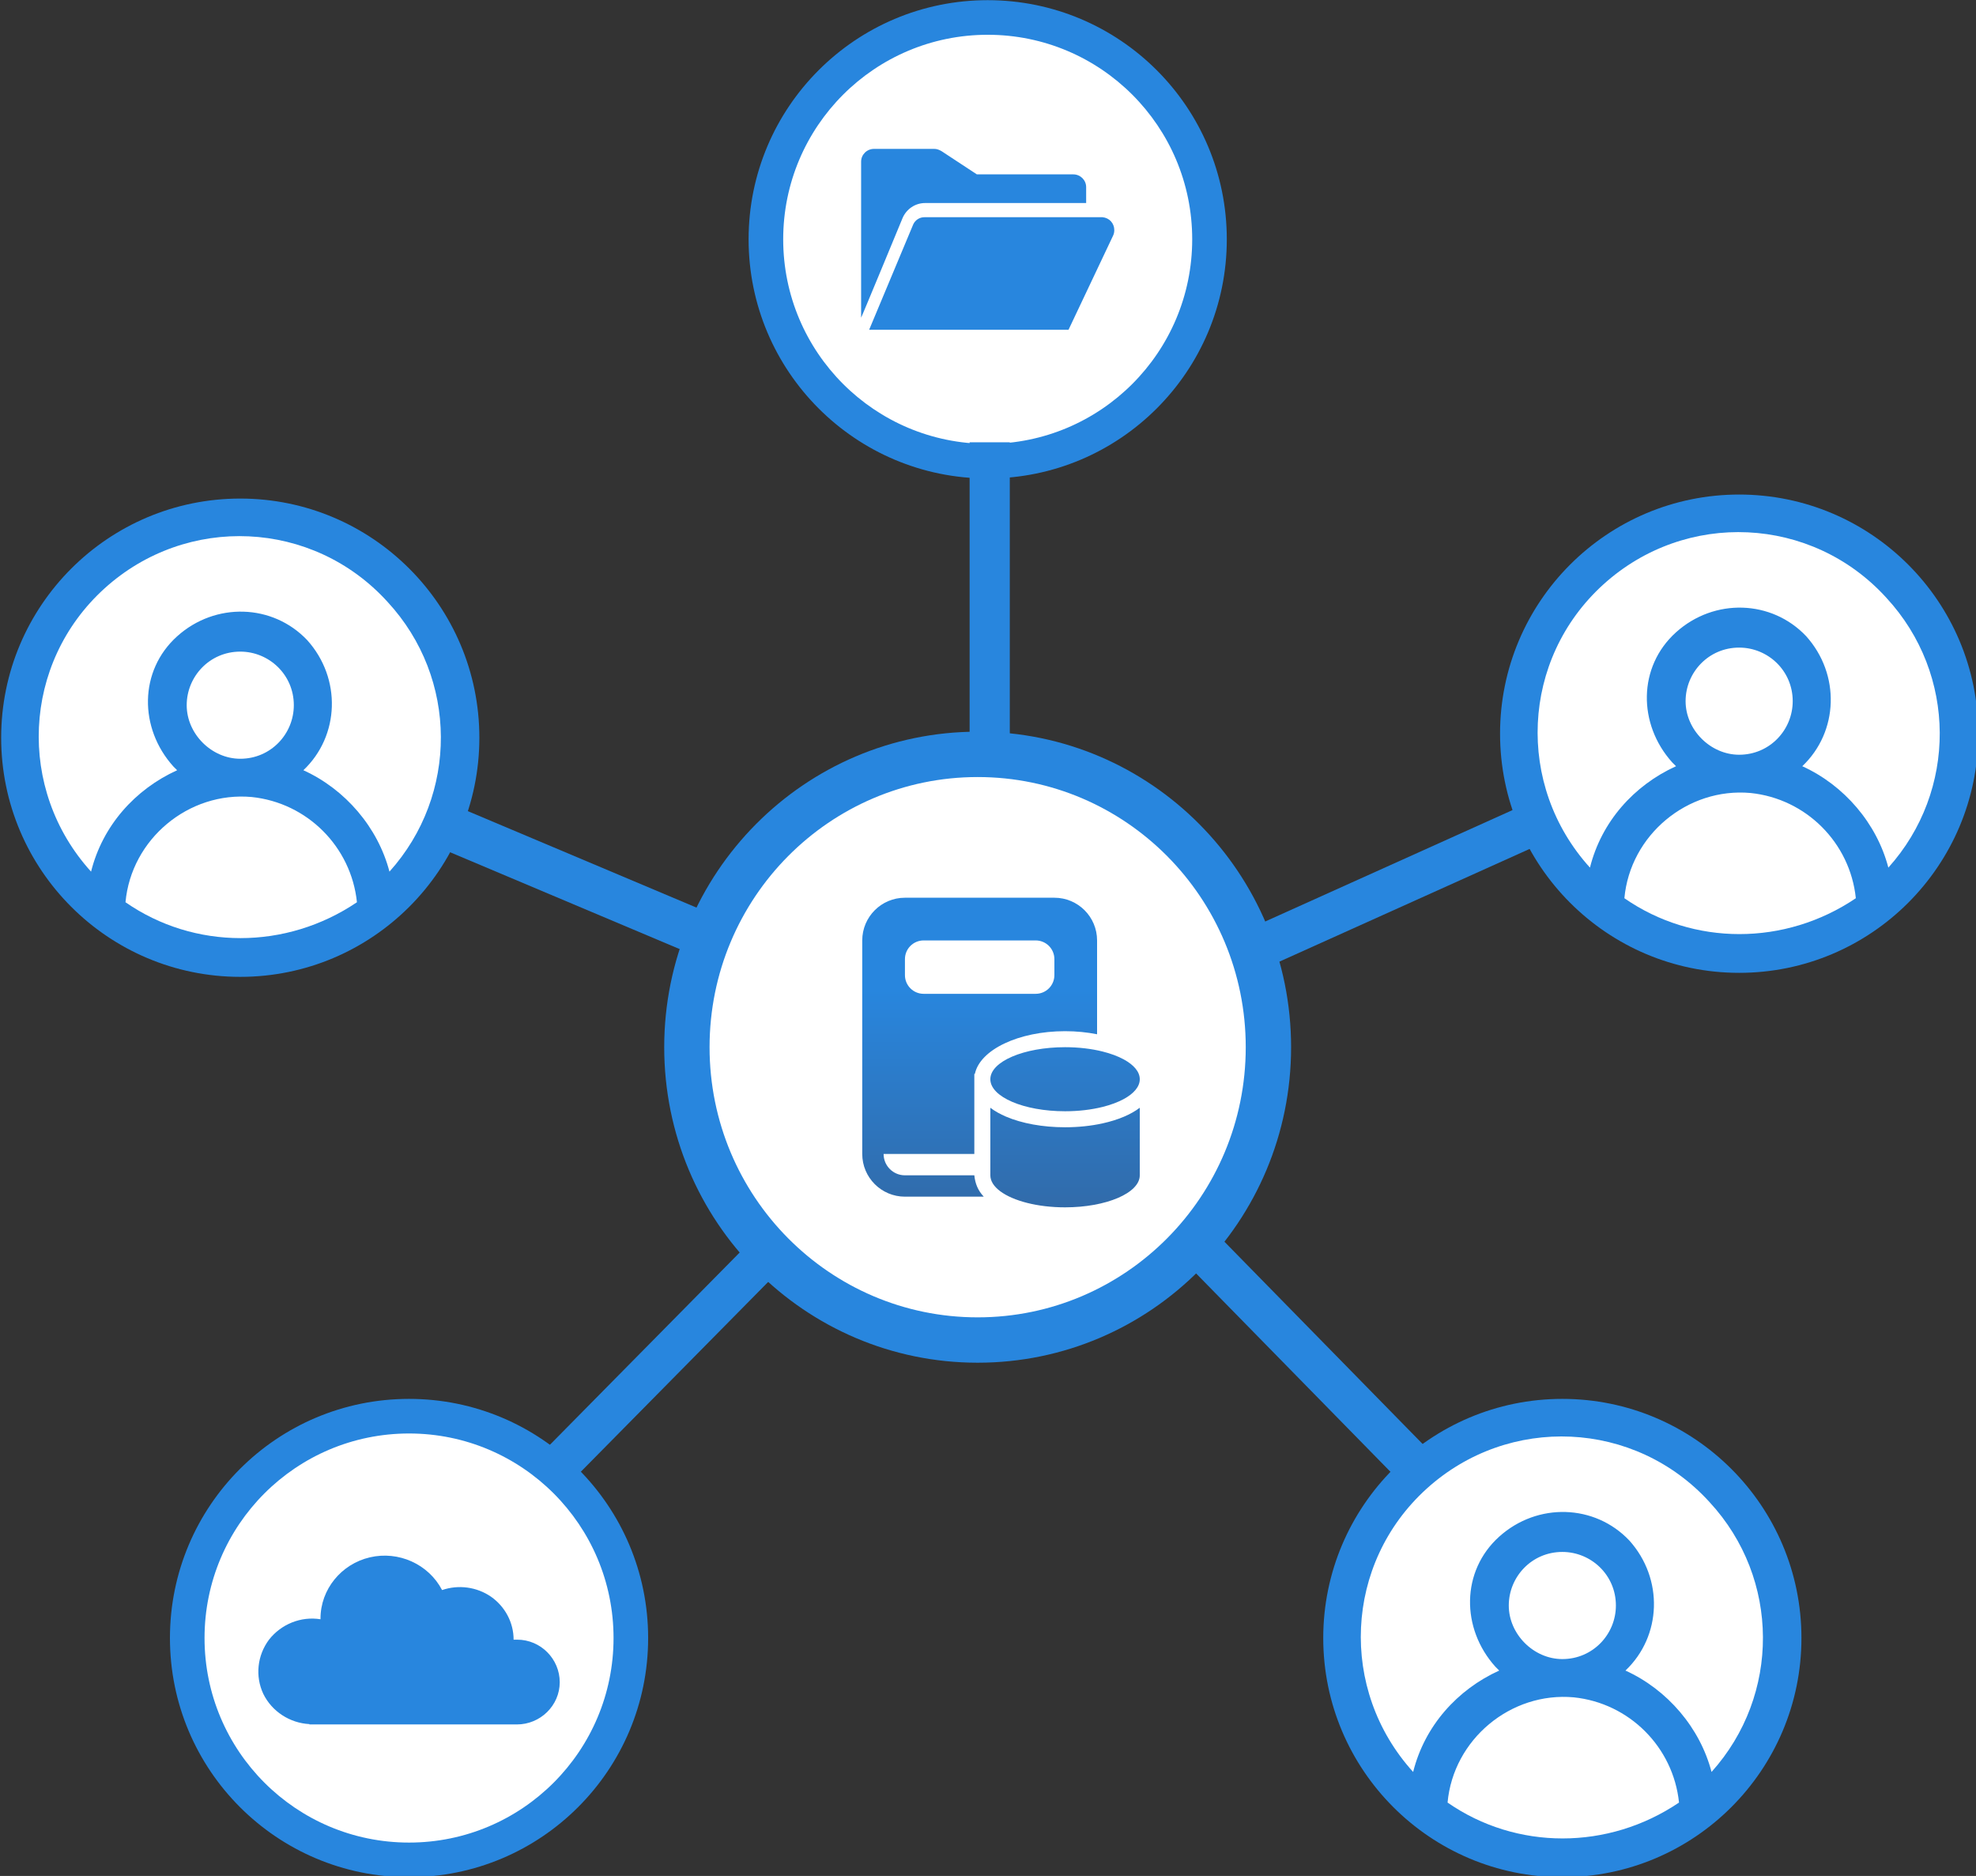 <?xml version="1.0" encoding="UTF-8" standalone="no"?>
<!-- Created with Inkscape (http://www.inkscape.org/) -->

<svg
   width="125.391mm"
   height="119.019mm"
   viewBox="0 0 125.391 119.019"
   version="1.1"
   id="svg1"
   xmlns:inkscape="http://www.inkscape.org/namespaces/inkscape"
   xmlns:sodipodi="http://sodipodi.sourceforge.net/DTD/sodipodi-0.dtd"
   xmlns="http://www.w3.org/2000/svg"
   xmlns:svg="http://www.w3.org/2000/svg">
  <rect x="0" y="0" width="125.391" height="119.019" fill="#333333" stroke="none"/>
  <sodipodi:namedview
     id="namedview1"
     pagecolor="#ffffff"
     bordercolor="#000000"
     borderopacity="0.25"
     inkscape:showpageshadow="2"
     inkscape:pageopacity="0.0"
     inkscape:pagecheckerboard="0"
     inkscape:deskcolor="#d1d1d1"
     inkscape:document-units="mm">
    <inkscape:page
       x="0"
       y="0"
       width="125.391"
       height="119.019"
       id="page2"
       margin="0"
       bleed="0" />
  </sodipodi:namedview>
  <defs
     id="defs1">
    <linearGradient
       x1="769.812"
       y1="306.312"
       x2="769.812"
       y2="383.344"
       gradientUnits="userSpaceOnUse"
       spreadMethod="pad"
       id="fill0">
      <stop
         offset="0"
         stop-color="#2886DE"
         id="stop1" />
      <stop
         offset="0.297"
         stop-color="#2886DE"
         id="stop2" />
      <stop
         offset="1"
         stop-color="#316BAA"
         id="stop3" />
    </linearGradient>
  </defs>
  <g
     inkscape:label="Layer 1"
     inkscape:groupmode="layer"
     id="layer1"
     transform="translate(-39.952,-91.325)">
    <g
       transform="matrix(0.255,0,0,0.255,-92.829,70.171)"
       id="g24">
      <path
         d="m 526,267 c 0,-29.823 24.177,-54 54,-54 29.823,0 54,24.177 54,54 0,29.823 -24.177,54 -54,54 -29.823,0 -54,-24.177 -54,-54 z"
         fill="#ffffff"
         fill-rule="evenodd"
         id="path3" />
      <path
         d="m 855,493 c 0,-29.823 24.4,-54 54.5,-54 30.099,0 54.5,24.177 54.5,54 0,29.823 -24.401,54 -54.5,54 -30.1,0 -54.5,-24.177 -54.5,-54 z"
         fill="#ffffff"
         fill-rule="evenodd"
         id="path4" />
      <path
         d="m 568,491 c 0,-29.823 24.4,-54 54.5,-54 30.099,0 54.5,24.177 54.5,54 0,29.823 -24.401,54 -54.5,54 -30.1,0 -54.5,-24.177 -54.5,-54 z"
         fill="#ffffff"
         fill-rule="evenodd"
         id="path5" />
      <path
         d="m 899,266 c 0,-29.823 24.4,-54 54.5,-54 30.099,0 54.5,24.177 54.5,54 0,29.823 -24.401,54 -54.5,54 -30.1,0 -54.5,-24.177 -54.5,-54 z"
         fill="#ffffff"
         fill-rule="evenodd"
         id="path6" />
      <path
         d="m 712,142 c 0,-29.823 24.177,-54 54,-54 29.823,0 54,24.177 54,54 0,29.823 -24.177,54 -54,54 -29.823,0 -54,-24.177 -54,-54 z"
         fill="#ffffff"
         fill-rule="evenodd"
         id="path7" />
      <path
         d="m 694,346.5 c 0,-38.936 31.564,-70.5 70.5,-70.5 38.936,0 70.5,31.564 70.5,70.5 0,38.936 -31.564,70.5 -70.5,70.5 -38.936,0 -70.5,-31.564 -70.5,-70.5 z"
         fill="#ffffff"
         fill-rule="evenodd"
         id="path8" />
      <path
         d="m 563,490.5 c 0,-32.861 26.639,-59.5 59.5,-59.5 32.861,0 59.5,26.639 59.5,59.5 0,32.861 -26.639,59.5 -59.5,59.5 -32.861,0 -59.5,-26.639 -59.5,-59.5 z m 8.609,0 c 0,28.107 22.784,50.891 50.891,50.891 28.107,0 50.891,-22.784 50.891,-50.891 0,-28.107 -22.784,-50.892 -50.891,-50.892 -28.107,0 -50.891,22.785 -50.891,50.892 z"
         fill="#2886de"
         fill-rule="evenodd"
         id="path9" />
      <path
         d="m 649.41,490.906 c -0.267,0 -0.623,0 -0.889,0 0,0 0,0 0,0 0,-4.289 -2.136,-8.228 -5.607,-10.678 -3.559,-2.451 -8.098,-3.064 -12.191,-1.663 -3.382,-6.477 -10.857,-9.803 -17.976,-8.14 -7.119,1.663 -12.28,7.965 -12.28,15.229 0,0 0,0.088 0,0.175 -4.894,-0.787 -9.789,1.226 -12.814,5.077 -2.937,3.939 -3.471,9.103 -1.424,13.479 2.135,4.377 6.585,7.265 11.479,7.528 V 512 h 51.613 c 5.874,0 10.679,-4.727 10.679,-10.503 0,-5.777 -4.716,-10.591 -10.59,-10.591 z"
         fill="#2886de"
         fill-rule="evenodd"
         id="path10" />
      <path
         d="m 580.5,207 c -32.844,0 -59.5,26.656 -59.5,59.5 0,32.844 26.656,59.5 59.5,59.5 32.844,0 59.5,-26.656 59.5,-59.5 0,-32.844 -26.656,-59.5 -59.5,-59.5 z m -28.56,100.436 c 1.428,-15.708 15.708,-27.608 31.416,-26.18 13.804,1.428 24.752,12.376 26.18,26.18 -17.612,11.9 -40.46,11.9 -57.596,0 z m 15.232,-49.028 c 0,-7.14 5.712,-13.328 13.328,-13.328 7.14,0 13.328,5.712 13.328,13.328 0,7.14 -5.712,13.328 -13.328,13.328 -7.14,0 -13.328,-6.188 -13.328,-13.328 z m 50.456,41.412 c -2.856,-10.948 -10.948,-20.468 -21.42,-25.228 9.044,-8.568 9.52,-22.848 0.952,-32.368 -8.568,-9.044 -22.848,-9.52 -32.368,-0.952 -9.52,8.568 -9.52,22.848 -0.952,32.368 0.476,0.476 0.952,0.952 0.952,0.952 -10.472,4.76 -18.564,13.804 -21.42,25.228 -18.564,-20.468 -17.136,-51.884 3.332,-70.448 20.468,-18.564 51.884,-17.136 70.448,3.332 17.612,19.04 17.612,48.076 0.476,67.116 z"
         fill="#2886de"
         fill-rule="evenodd"
         id="path11" />
      <path
         d="m 953.5,206 c -32.844,0 -59.5,26.656 -59.5,59.5 0,32.844 26.656,59.5 59.5,59.5 32.844,0 59.5,-26.656 59.5,-59.5 0,-32.844 -26.656,-59.5 -59.5,-59.5 z m -28.56,100.436 c 1.428,-15.708 15.708,-27.608 31.416,-26.18 13.804,1.428 24.752,12.376 26.18,26.18 -17.612,11.9 -40.46,11.9 -57.596,0 z m 15.232,-49.028 c 0,-7.14 5.712,-13.328 13.328,-13.328 7.14,0 13.328,5.712 13.328,13.328 0,7.14 -5.712,13.328 -13.328,13.328 -7.14,0 -13.328,-6.188 -13.328,-13.328 z m 50.456,41.412 c -2.856,-10.948 -10.948,-20.468 -21.42,-25.228 9.044,-8.568 9.52,-22.848 0.952,-32.368 -8.568,-9.044 -22.848,-9.52 -32.368,-0.952 -9.52,8.568 -9.52,22.848 -0.952,32.368 0.476,0.476 0.952,0.952 0.952,0.952 -10.472,4.76 -18.564,13.804 -21.42,25.228 -18.564,-20.468 -17.136,-51.884 3.332,-70.448 20.468,-18.564 51.884,-17.136 70.448,3.332 17.608,19.04 17.608,48.076 0.476,67.116 z"
         fill="#2886de"
         fill-rule="evenodd"
         id="path12" />
      <path
         d="M 707,142.5 C 707,109.639 733.639,83 766.5,83 799.361,83 826,109.639 826,142.5 826,175.361 799.361,202 766.5,202 733.639,202 707,175.361 707,142.5 Z m 8.609,0 c 0,28.107 22.784,50.892 50.891,50.892 28.107,0 50.891,-22.785 50.891,-50.892 0,-28.107 -22.784,-50.892 -50.891,-50.892 -28.107,0 -50.891,22.785 -50.891,50.892 z"
         fill="#2886de"
         fill-rule="evenodd"
         id="path13" />
      <path
         d="M 750.92,133.471 H 791 v -3.962 c 0,-1.743 -1.44,-3.169 -3.2,-3.169 h -24 L 755,120.555 C 754.44,120.238 753.88,120 753.24,120 H 738.2 c -1.76,0 -3.2,1.426 -3.2,3.17 v 38.829 c 0,0.159 10.32,-24.803 10.32,-24.803 0.96,-2.219 3.12,-3.725 5.6,-3.725 z"
         fill="#2886de"
         fill-rule="evenodd"
         id="path14" />
      <path
         d="m 798,140.2 c 0,-1.68 -1.22,-3.04 -2.928,-3.2 h -44.327 c -1.22,0 -2.277,0.72 -2.765,1.76 L 737,165 h 49.613 l 11.062,-23.36 c 0.244,-0.48 0.325,-0.96 0.325,-1.44 z"
         fill="#2886de"
         fill-rule="evenodd"
         id="path15" />
      <path
         d="m 909.5,431 c -32.844,0 -59.5,26.656 -59.5,59.5 0,32.844 26.656,59.5 59.5,59.5 32.844,0 59.5,-26.656 59.5,-59.5 0,-32.844 -26.656,-59.5 -59.5,-59.5 z m -28.56,100.436 c 1.428,-15.708 15.708,-27.608 31.416,-26.18 13.804,1.428 24.752,12.376 26.18,26.18 -17.612,11.9 -40.46,11.9 -57.596,0 z m 15.232,-49.028 c 0,-7.14 5.712,-13.328 13.328,-13.328 7.14,0 13.328,5.712 13.328,13.328 0,7.14 -5.712,13.328 -13.328,13.328 -7.14,0 -13.328,-6.188 -13.328,-13.328 z m 50.456,41.412 c -2.856,-10.948 -10.948,-20.468 -21.42,-25.228 9.044,-8.568 9.52,-22.848 0.952,-32.368 -8.568,-9.044 -22.848,-9.52 -32.368,-0.952 -9.52,8.568 -9.52,22.848 -0.952,32.368 0.476,0.476 0.952,0.952 0.952,0.952 -10.472,4.76 -18.564,13.804 -21.42,25.228 -18.564,-20.468 -17.136,-51.884 3.332,-70.448 20.468,-18.564 51.884,-17.136 70.448,3.332 17.612,19.04 17.612,48.076 0.476,67.116 z"
         fill="#2886de"
         fill-rule="evenodd"
         id="path16" />
      <path
         d="m 686,343.5 c 0,-43.354 34.922,-78.5 78,-78.5 43.078,0 78,35.146 78,78.5 0,43.354 -34.922,78.5 -78,78.5 -43.078,0 -78,-35.146 -78,-78.5 z m 11.285,0 c 0,37.122 29.869,67.215 66.715,67.215 36.846,0 66.715,-30.093 66.715,-67.215 0,-37.122 -29.869,-67.215 -66.715,-67.215 -36.846,0 -66.715,30.093 -66.715,67.215 z"
         fill="#2886de"
         fill-rule="evenodd"
         id="path17" />
      <g
         id="g21">
        <g
           id="g20">
          <g
             id="g19">
            <g
               id="g18">
              <path
                 d="m 735.281,370.062 v -53.124 c 0,-5.869 4.757,-10.626 10.625,-10.626 h 37.188 c 5.868,0 10.625,4.757 10.625,10.626 v 23.343 c -2.478,-0.494 -5.164,-0.765 -7.969,-0.765 -11.622,0 -21.192,4.648 -22.44,10.625 h -0.138 v 19.921 h -22.578 c 0,2.935 2.378,5.313 5.312,5.313 h 17.266 c 0.213,2.06 0.893,3.764 2.347,5.313 h -19.613 c -5.868,0 -10.625,-4.758 -10.625,-10.626 z m 15.274,-53.124 c -2.568,0 -4.649,2.081 -4.649,4.648 v 3.984 c 0,2.568 2.081,4.649 4.649,4.649 h 27.89 c 2.568,0 4.649,-2.081 4.649,-4.649 v -3.984 c 0,-2.567 -2.081,-4.648 -4.649,-4.648 z m 16.601,58.437 c 0,1.451 0.906,2.812 2.488,3.984 3.215,2.382 9.224,3.985 16.106,3.985 10.269,0 18.594,-3.568 18.594,-7.969 v -16.807 c -1.159,0.877 -2.488,1.602 -3.877,2.198 l -0.108,0.046 c -1.594,0.674 -3.384,1.228 -5.312,1.65 -2.857,0.626 -6.018,0.96 -9.297,0.96 -5.542,0 -10.748,-0.955 -14.717,-2.656 -1.389,-0.596 -2.718,-1.321 -3.877,-2.198 z m 27.891,-17.003 c 2.05,-0.509 3.853,-1.18 5.312,-1.973 2.496,-1.357 3.985,-3.069 3.985,-4.93 0,-1.861 -1.489,-3.574 -3.985,-4.93 -1.459,-0.793 -3.262,-1.465 -5.312,-1.973 -2.735,-0.678 -5.91,-1.066 -9.297,-1.066 -10.269,0 -18.594,3.568 -18.594,7.969 0,4.401 8.325,7.969 18.594,7.969 3.387,0 6.562,-0.389 9.297,-1.066 z"
                 fill="url(#fill0)"
                 id="path18"
                 style="fill:url(#fill0)" />
            </g>
          </g>
        </g>
      </g>
      <path
         d="m 653.958,446.06 51.912,-52.583 7.251,7.158 -51.912,52.583 z"
         fill="#2886de"
         fill-rule="evenodd"
         id="path21" />
      <path
         d="m 831.206,314.185 73.24,-32.987 4.337,9.629 -73.24,32.986 z"
         fill="#2886de"
         fill-rule="evenodd"
         id="path22" />
      <rect
         x="762"
         y="193"
         width="10"
         height="81"
         fill="#2886de"
         id="rect22" />
      <path
         d="m 628.667,281.198 70.183,29.602 -4.329,10.264 -70.183,-29.602 z"
         fill="#2886de"
         fill-rule="evenodd"
         id="path23" />
      <path
         d="m 822.746,389.178 56.223,57.369 -7.542,7.391 -56.223,-57.369 z"
         fill="#2886de"
         fill-rule="evenodd"
         id="path24" />
    </g>
  </g>
</svg>
